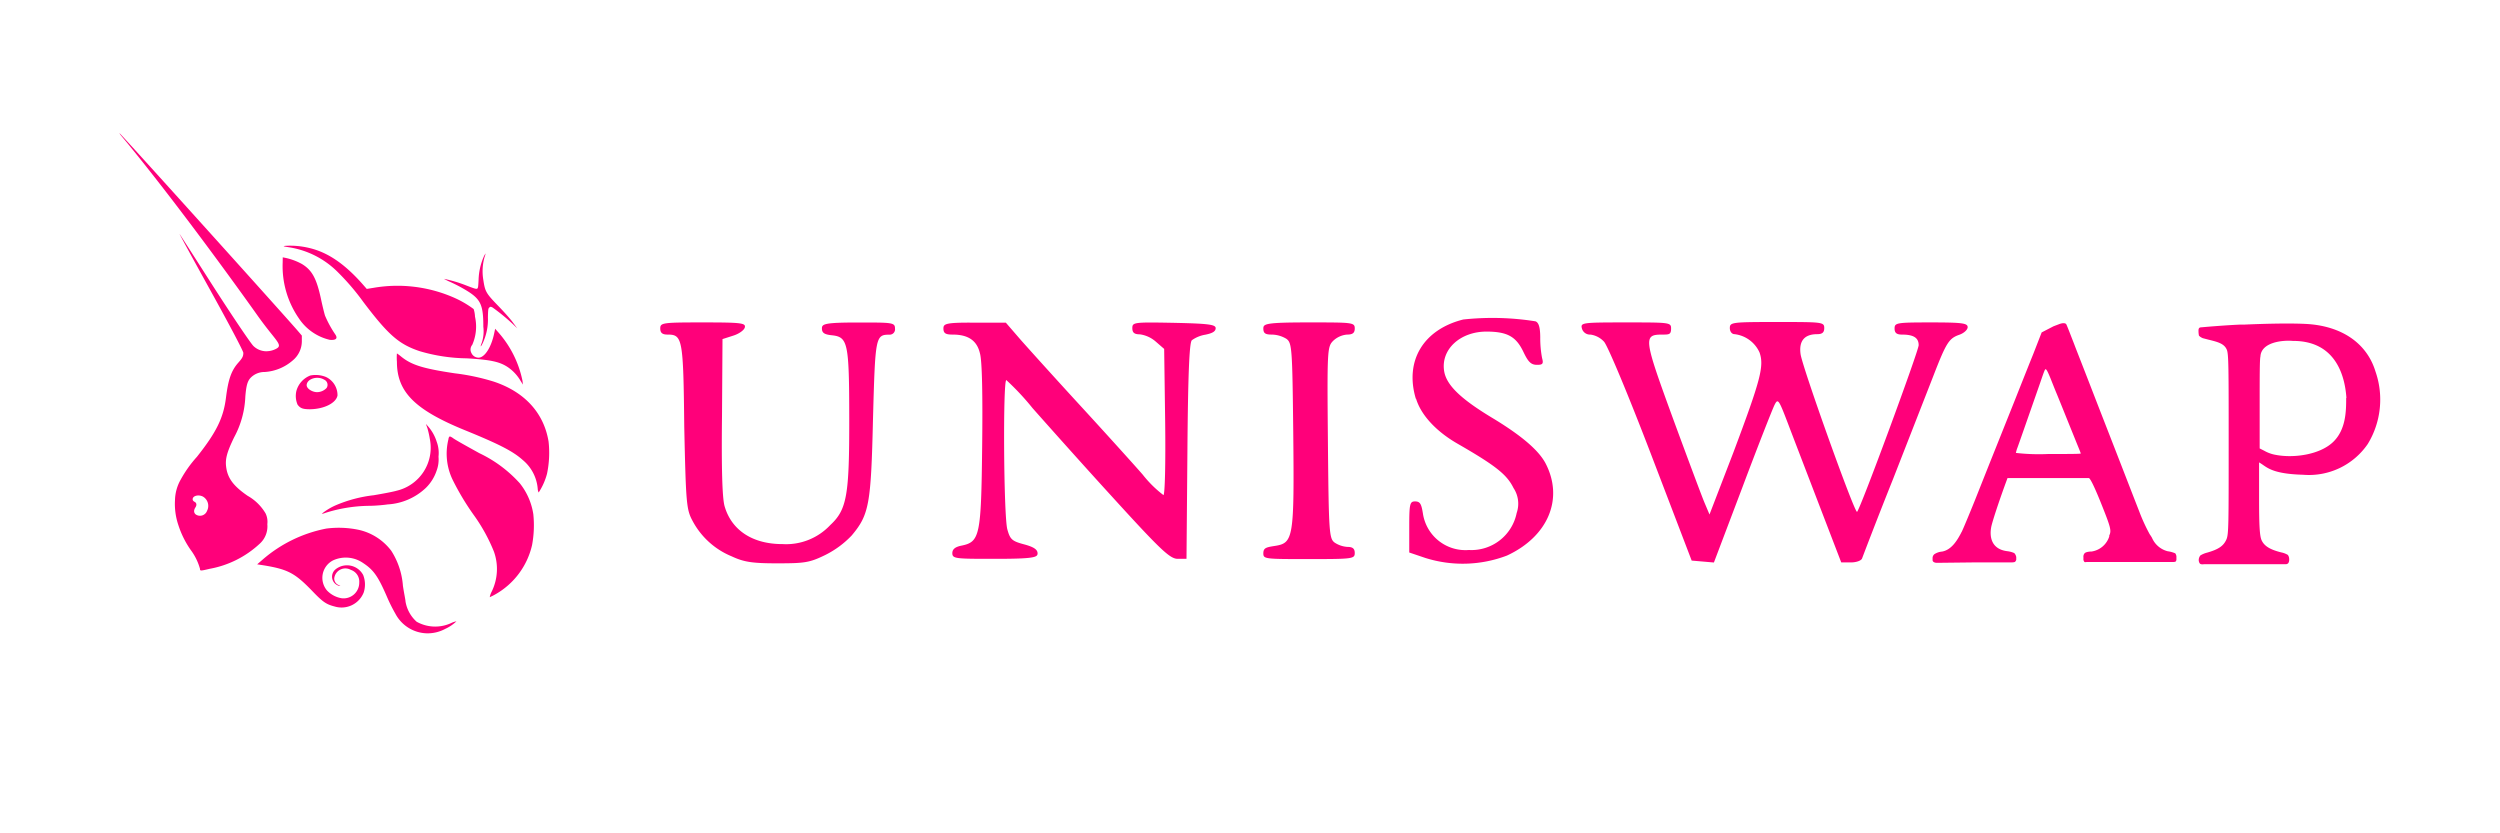 <svg id="レイヤー_1" data-name="レイヤー 1" xmlns="http://www.w3.org/2000/svg" width="300" height="100" viewBox="0 0 300 100">
  <path d="M15.41,17.33c6.78,8.31,14.22,18.74,15.42,20.43L31,38c.64.89,1.17,1.56,1.57,2.06h0c.9,1.12,1.16,1.46.63,1.76a2.54,2.54,0,0,1-1.32.33,2.24,2.24,0,0,1-1.47-.63c-.29-.28-2.28-3.19-5-7.43-2.07-3.24-3.8-5.93-3.85-6s-.1-.1,3.64,6.67c2.35,4.24,4,7.38,4,7.58,0,.41-.11.63-.61,1.19-.83.94-1.2,2-1.47,4.17-.3,2.44-1.15,4.17-3.49,7.12a14.36,14.36,0,0,0-1.95,2.74A5.2,5.2,0,0,0,21,60a7.9,7.9,0,0,0,.4,3A11.1,11.1,0,0,0,22.89,66,6.81,6.81,0,0,1,24,68.26c0,.26.05.26,1.15,0a11.94,11.94,0,0,0,6-3,2.81,2.81,0,0,0,.93-2.36,2.31,2.31,0,0,0-.21-1.29,5.81,5.81,0,0,0-2.15-2.11c-1.66-1.14-2.36-2.06-2.56-3.32-.16-1,0-1.77.94-3.71a11.17,11.17,0,0,0,1.34-4.89c.11-1.3.25-1.82.62-2.23a2.31,2.31,0,0,1,1.7-.71,5.67,5.67,0,0,0,3.37-1.39A3,3,0,0,0,36.22,41l0-.73-.4-.47C34.42,38.15,14.45,16,14.36,16S14.82,16.6,15.41,17.33Zm9.42,44a1.29,1.29,0,0,0-.4-1.69c-.51-.34-1.31-.18-1.31.27,0,.14.08.23.25.32s.3.32.08.66-.21.65.05.85A.9.9,0,0,0,24.83,61.34ZM34.6,29.66c-.64-.1-.67-.12-.36-.16a9.72,9.72,0,0,1,2.88.26c2.2.52,4.19,1.87,6.33,4.27l.56.64.81-.13a16.88,16.88,0,0,1,9.8,1.24,12,12,0,0,1,2.22,1.31A3.43,3.43,0,0,1,57,38a5.43,5.43,0,0,1-.33,3.38.88.88,0,0,0-.09,1,.94.94,0,0,0,.84.54c.72,0,1.5-1.18,1.86-2.82l.14-.65.28.32a12.58,12.58,0,0,1,3,5.93l.05.45-.26-.41A5.1,5.1,0,0,0,61,44.1C60,43.41,58.9,43.17,56,43a20.77,20.77,0,0,1-5.61-.85c-2.51-.83-3.78-1.94-6.78-5.9a28.47,28.47,0,0,0-3-3.52A10.55,10.55,0,0,0,34.6,29.66Zm22.83,3.93A7.5,7.5,0,0,1,58,30.92a2.8,2.8,0,0,1,.27-.51,2.43,2.43,0,0,1-.13.46A6.28,6.28,0,0,0,58,33.6c.21,1.39.32,1.59,1.78,3.1.68.7,1.48,1.59,1.77,2l.52.7-.52-.5a23.87,23.87,0,0,0-2.44-2c-.22-.11-.25-.11-.39,0s-.15.31-.17,1.19a6.68,6.68,0,0,1-.66,3.16c-.24.48-.28.38-.06-.17A4.4,4.4,0,0,0,58,39.21c0-2.69-.32-3.34-2.17-4.44a18.86,18.86,0,0,0-1.72-.9,7.82,7.82,0,0,1-.84-.41,16.12,16.12,0,0,1,2.59.76c1.08.42,1.26.47,1.39.42S57.39,34.35,57.43,33.59ZM33.92,31.52a11,11,0,0,0,1.93,6.66,6.11,6.11,0,0,0,3.72,2.6c.76.07,1-.17.65-.67A12.93,12.93,0,0,1,39,37.87c-.09-.29-.3-1.14-.46-1.89-.54-2.55-1.08-3.55-2.31-4.3a7.22,7.22,0,0,0-2-.74l-.3-.06ZM55.85,51.65c-6.08-2.47-8.22-4.62-8.22-8.24a6.27,6.27,0,0,1,0-1,5.08,5.08,0,0,1,.52.39c1.24,1,2.62,1.43,6.44,2a26.15,26.15,0,0,1,4.68,1c3.71,1.24,6,3.77,6.56,7.2a12.22,12.22,0,0,1-.19,3.86,7.71,7.71,0,0,1-1,2.24s-.09-.16-.11-.4a5,5,0,0,0-1.79-3.49C61.56,54.15,59.9,53.3,55.85,51.65Zm-4.56-.27a11,11,0,0,1,.29,1.3,5.3,5.3,0,0,1-4,6.21c-.31.1-1.55.34-2.74.54a16.21,16.21,0,0,0-4.59,1.22,7.39,7.39,0,0,0-1.64,1,1,1,0,0,0,.39-.09,18,18,0,0,1,5.2-.86c.92,0,2-.12,2.32-.17a7.27,7.27,0,0,0,4.6-2,5.19,5.19,0,0,0,1.28-2.07,3.79,3.79,0,0,0,.22-1.66A3.87,3.87,0,0,0,52.4,53a5.09,5.09,0,0,0-1-1.8l-.29-.33Zm3.08,6.3a7.19,7.19,0,0,1-.55-5c0-.17.12-.31.17-.31a1.5,1.5,0,0,1,.42.24c.38.25,1.12.67,3.11,1.77A15.44,15.44,0,0,1,62.38,58,7.81,7.81,0,0,1,64,61.72a13,13,0,0,1-.15,3.68,9.13,9.13,0,0,1-4.44,5.94,6.69,6.69,0,0,1-.64.32A2.26,2.26,0,0,1,59,71a6.17,6.17,0,0,0,.27-4.81,20.79,20.79,0,0,0-2.47-4.46A30.92,30.92,0,0,1,54.37,57.68ZM39.15,63.43a16.44,16.44,0,0,0-7.62,3.71l-.67.58.59.09c3.08.49,3.91.92,6.05,3.14,1.23,1.28,1.64,1.57,2.66,1.83a2.86,2.86,0,0,0,3.48-1.67A3.1,3.1,0,0,0,43.58,69a2.2,2.2,0,0,0-3.29-.7,1.14,1.14,0,0,0,.39,2c.21,0,.2,0,0-.08a.83.83,0,0,1-.57-.83,1.34,1.34,0,0,1,2-1,1.48,1.48,0,0,1,1,1.51A1.88,1.88,0,0,1,41,71.79a3.14,3.14,0,0,1-1.75-.92A2.35,2.35,0,0,1,40,67.23a3.65,3.65,0,0,1,3.57.33c1.26.83,1.8,1.59,2.88,4.09a19.81,19.81,0,0,0,1,2A4.4,4.4,0,0,0,51.23,76a4.49,4.49,0,0,0,2.21-.54,4.84,4.84,0,0,0,1.33-.9,2.2,2.2,0,0,0-.53.16A4.56,4.56,0,0,1,50,74.61a4.17,4.17,0,0,1-1.34-2.44c0-.19-.18-1-.31-1.88a9,9,0,0,0-1.4-4.2,6.74,6.74,0,0,0-3.86-2.5A11.64,11.64,0,0,0,39.15,63.43ZM35.57,46.9a2.76,2.76,0,0,1,1.67-1.84,3.29,3.29,0,0,1,1.88.18,2.41,2.41,0,0,1,1.38,2.22c-.17.91-1.62,1.63-3.29,1.65-.86,0-1.17-.11-1.5-.55A2.64,2.64,0,0,1,35.57,46.9Zm3.33-1.34a.68.68,0,0,1,.29,1,1.61,1.61,0,0,1-1.13.5c-.6,0-1.26-.43-1.26-.83C36.8,45.48,38.06,45.05,38.9,45.56Zm131,2.29c-1.36-4.54.89-8.3,5.69-9.51a32.8,32.8,0,0,1,8.67.22c.39.15.56.72.57,1.9a12.88,12.88,0,0,0,.22,2.51c.19.68.08.82-.64.81s-1.05-.4-1.6-1.55c-.88-1.85-1.94-2.43-4.42-2.44-3.16,0-5.48,2.12-5.1,4.7.24,1.67,1.92,3.32,5.67,5.59,3.58,2.15,5.66,3.93,6.5,5.51,2.22,4.25.32,8.79-4.63,11.08a14.89,14.89,0,0,1-9.8.28l-1.92-.65V63.24c0-2.78.07-3.07.7-3.07s.76.35.94,1.45A5.16,5.16,0,0,0,176.27,66,5.54,5.54,0,0,0,182,61.56a3.4,3.4,0,0,0-.38-3c-.79-1.61-2.13-2.68-6.72-5.32C172.31,51.75,170.52,49.79,169.93,47.85Zm-89.8-7.7c-.62,0-.87-.21-.87-.73,0-.69.25-.73,5.15-.73,4.54,0,5.12.07,5,.59-.07.33-.69.78-1.4,1l-1.28.41L86.64,50q-.11,9.29.31,10.74c.83,2.89,3.36,4.55,6.93,4.55A7.27,7.27,0,0,0,99.64,63c2-1.85,2.28-3.61,2.27-12.77s-.16-9.79-2.1-10c-.89-.09-1.18-.29-1.18-.82s.29-.71,4.38-.71,4.39,0,4.39.73a.64.64,0,0,1-.64.73c-1.7,0-1.73.18-2,10.09-.24,10.29-.46,11.5-2.55,14a11.28,11.28,0,0,1-3.18,2.35c-1.88.92-2.48,1-5.75,1-3,0-4-.15-5.48-.84a9.32,9.32,0,0,1-4.69-4.25c-.74-1.36-.8-2.1-1-11.32C82,40.66,81.9,40.15,80.13,40.15Zm34.19,0c-.83,0-1.08-.17-1.08-.73s.24-.73,3.75-.7l3.74,0,1.79,2.07c1,1.13,4.2,4.68,7.14,7.88s6.31,6.93,7.5,8.29a13.78,13.78,0,0,0,2.48,2.45c.18,0,.27-3.81.21-8.77l-.12-8.77-1-.87a3.65,3.65,0,0,0-1.92-.88c-.66,0-.9-.2-.9-.74,0-.71.19-.73,5-.64,4.11.09,5,.2,5,.64s-.51.63-1.22.78a3.86,3.86,0,0,0-1.64.67c-.3.29-.46,4.16-.53,13.32l-.11,12.91h-1.05c-.92,0-2-1-7.8-7.37-3.71-4.06-8-8.88-9.62-10.71a30.82,30.82,0,0,0-3.15-3.37c-.42,0-.32,16.35.12,17.91.33,1.21.57,1.42,2,1.8,1.16.31,1.63.62,1.63,1.09s-.44.65-5.12.65-5.11,0-5.11-.68c0-.47.34-.75,1.08-.9,2.23-.45,2.38-1.15,2.5-11.94.07-6,0-10.27-.27-11.15C117.23,40.86,116.18,40.15,114.32,40.15Zm38.31,0c-.78,0-1-.17-1-.73s.25-.73,5.48-.73,5.49,0,5.49.73c0,.53-.25.73-.92.73a2.75,2.75,0,0,0-1.66.74c-.72.72-.74,1.08-.64,12.23.1,10.88.15,11.51.82,12a3.14,3.14,0,0,0,1.55.51c.6,0,.85.21.85.73,0,.7-.25.73-5.49.73s-5.48,0-5.48-.68.36-.74,1.45-.91c2.16-.35,2.27-1,2.14-13.64-.11-10.08-.15-10.71-.82-11.2A3.49,3.49,0,0,0,152.63,40.15Zm38.23,0a1,1,0,0,1-1-.73c-.18-.7,0-.73,5.26-.73s5.44,0,5.44.73-.24.73-1.05.73c-2.3,0-2.25.41,1.23,9.94,1.78,4.84,3.5,9.45,3.83,10.23l.6,1.42L208,54.31c3.28-8.74,3.71-10.36,3.15-12a3.77,3.77,0,0,0-3-2.21c-.32,0-.57-.31-.57-.73,0-.7.25-.73,5.67-.73s5.66,0,5.66.73c0,.52-.24.73-.84.73-1.54,0-2.22.81-2,2.4s6.51,19.18,6.78,18.92c.43-.43,7.39-19.32,7.39-20,0-.89-.62-1.27-2-1.27-.64,0-.89-.2-.89-.73,0-.69.25-.73,4.39-.73,3.72,0,4.38.09,4.38.57,0,.31-.45.72-1,.91-1.25.44-1.57.94-3.14,5l-4.8,12.28c-2,5-3.63,9.29-3.73,9.56s-.7.48-1.34.48h-1.16l-2.62-6.82c-1.44-3.76-3.15-8.2-3.79-9.89-1.1-2.88-1.19-3-1.6-2.18-.24.48-2,4.94-3.86,9.9l-3.41,9-1.28-.11L203,67.27l-4.86-12.71c-2.72-7.11-5.22-13.09-5.66-13.56A2.72,2.72,0,0,0,190.86,40.15Zm73.05.15a2.8,2.8,0,0,1-.06-.63.54.54,0,0,1,.06-.28c.08-.09.11-.1.37-.12h0c1-.09,3-.25,4.61-.32l.51,0h0c1.82-.08,5.07-.19,7.31-.08,4.29.22,7.34,2.29,8.38,5.72a10.23,10.23,0,0,1-.93,8.69,8.55,8.55,0,0,1-7.76,3.69c-3.27-.09-4.14-.71-4.84-1.2-.15-.1-.29-.2-.44-.28v4.37c0,3,.06,4.41.29,4.94.31.71,1,1.15,2.38,1.49a2.46,2.46,0,0,1,.78.3.82.82,0,0,1,.16.5.8.8,0,0,1-.1.48.41.41,0,0,1-.37.13l-6.07,0h-3.65s-.39.08-.53-.08a.72.72,0,0,1-.13-.47.89.89,0,0,1,.2-.5,2.88,2.88,0,0,1,.79-.33c1.41-.4,2-.82,2.34-1.61.26-.63.26-1.81.26-11.44,0-9.13,0-10.83-.23-11.32-.31-.72-1.08-.92-2.19-1.19h0l-.69-.18S264,40.44,263.91,40.3Zm17.66,7.45c0,1.5,0,3.84-1.62,5.34s-4.73,1.91-6.86,1.49a4.24,4.24,0,0,1-1.35-.49l0,0-.55-.28,0-5.26c0-3.3,0-5.44.09-5.75.08-1.74,2.64-2,3.89-1.89C280.47,40.89,281.41,45.4,281.57,47.75ZM247.09,38.9l-.66.25-1.43.74-1,2.57c-.57,1.41-1.6,4-2.3,5.77-1.28,3.2-2.12,5.31-3,7.5l-1.74,4.38c-.71,1.76-1.41,3.43-1.56,3.72a.71.71,0,0,0-.08.15c-.4.74-1.08,2-2.28,2.21a2,2,0,0,0-.91.31.6.6,0,0,0-.22.44v.3a.31.31,0,0,0,.16.22.77.77,0,0,0,.33.08l4.4-.05h4.55s.32,0,.44-.06a.51.51,0,0,0,.16-.26v-.32a.89.89,0,0,0-.24-.48,2.9,2.9,0,0,0-.86-.23c-1.82-.24-2.13-1.62-1.91-2.86.11-.61.85-2.86,1.67-5.12l.29-.79,4.76,0c2.62,0,4.88,0,5,0s.5.64,1.35,2.73c1.28,3.18,1.39,3.56,1.1,4.16a.73.73,0,0,0,0,.12,2.64,2.64,0,0,1-2.1,1.8s-.7,0-.87.23a.61.61,0,0,0-.13.45v.32a.59.59,0,0,0,.13.26.37.37,0,0,0,.24,0l4.33,0h6.08s.24,0,.3-.07a.43.43,0,0,0,.08-.2v-.42a.8.8,0,0,0-.14-.35,3.5,3.5,0,0,0-.91-.25,2.8,2.8,0,0,1-1.88-1.61,4.44,4.44,0,0,0-.27-.42,21.46,21.46,0,0,1-1.27-2.77c-.49-1.25-1.58-4.06-2.43-6.25l-2.64-6.78c-.6-1.55-1.74-4.49-2.54-6.53-.13-.34-.24-.64-.35-.91h0c-.53-1.37-.75-1.93-.81-2C247.68,38.65,247.09,38.9,247.09,38.9Zm-.28,8.36c-.2-.47-.53-1.31-.75-1.86-.41-1-.56-1.25-.68-1s-.29.75-.56,1.54c-1.77,5.07-2.57,7.36-2.73,7.79a3.23,3.23,0,0,0-.18.62,24.33,24.33,0,0,0,3.89.13c2.14,0,3.89,0,3.89-.06s-.19-.52-.42-1.08L248,50.2C247.54,49.05,247,47.72,246.81,47.26Z" style="fill: #ff007a;fill-rule: evenodd"/>
</svg>
